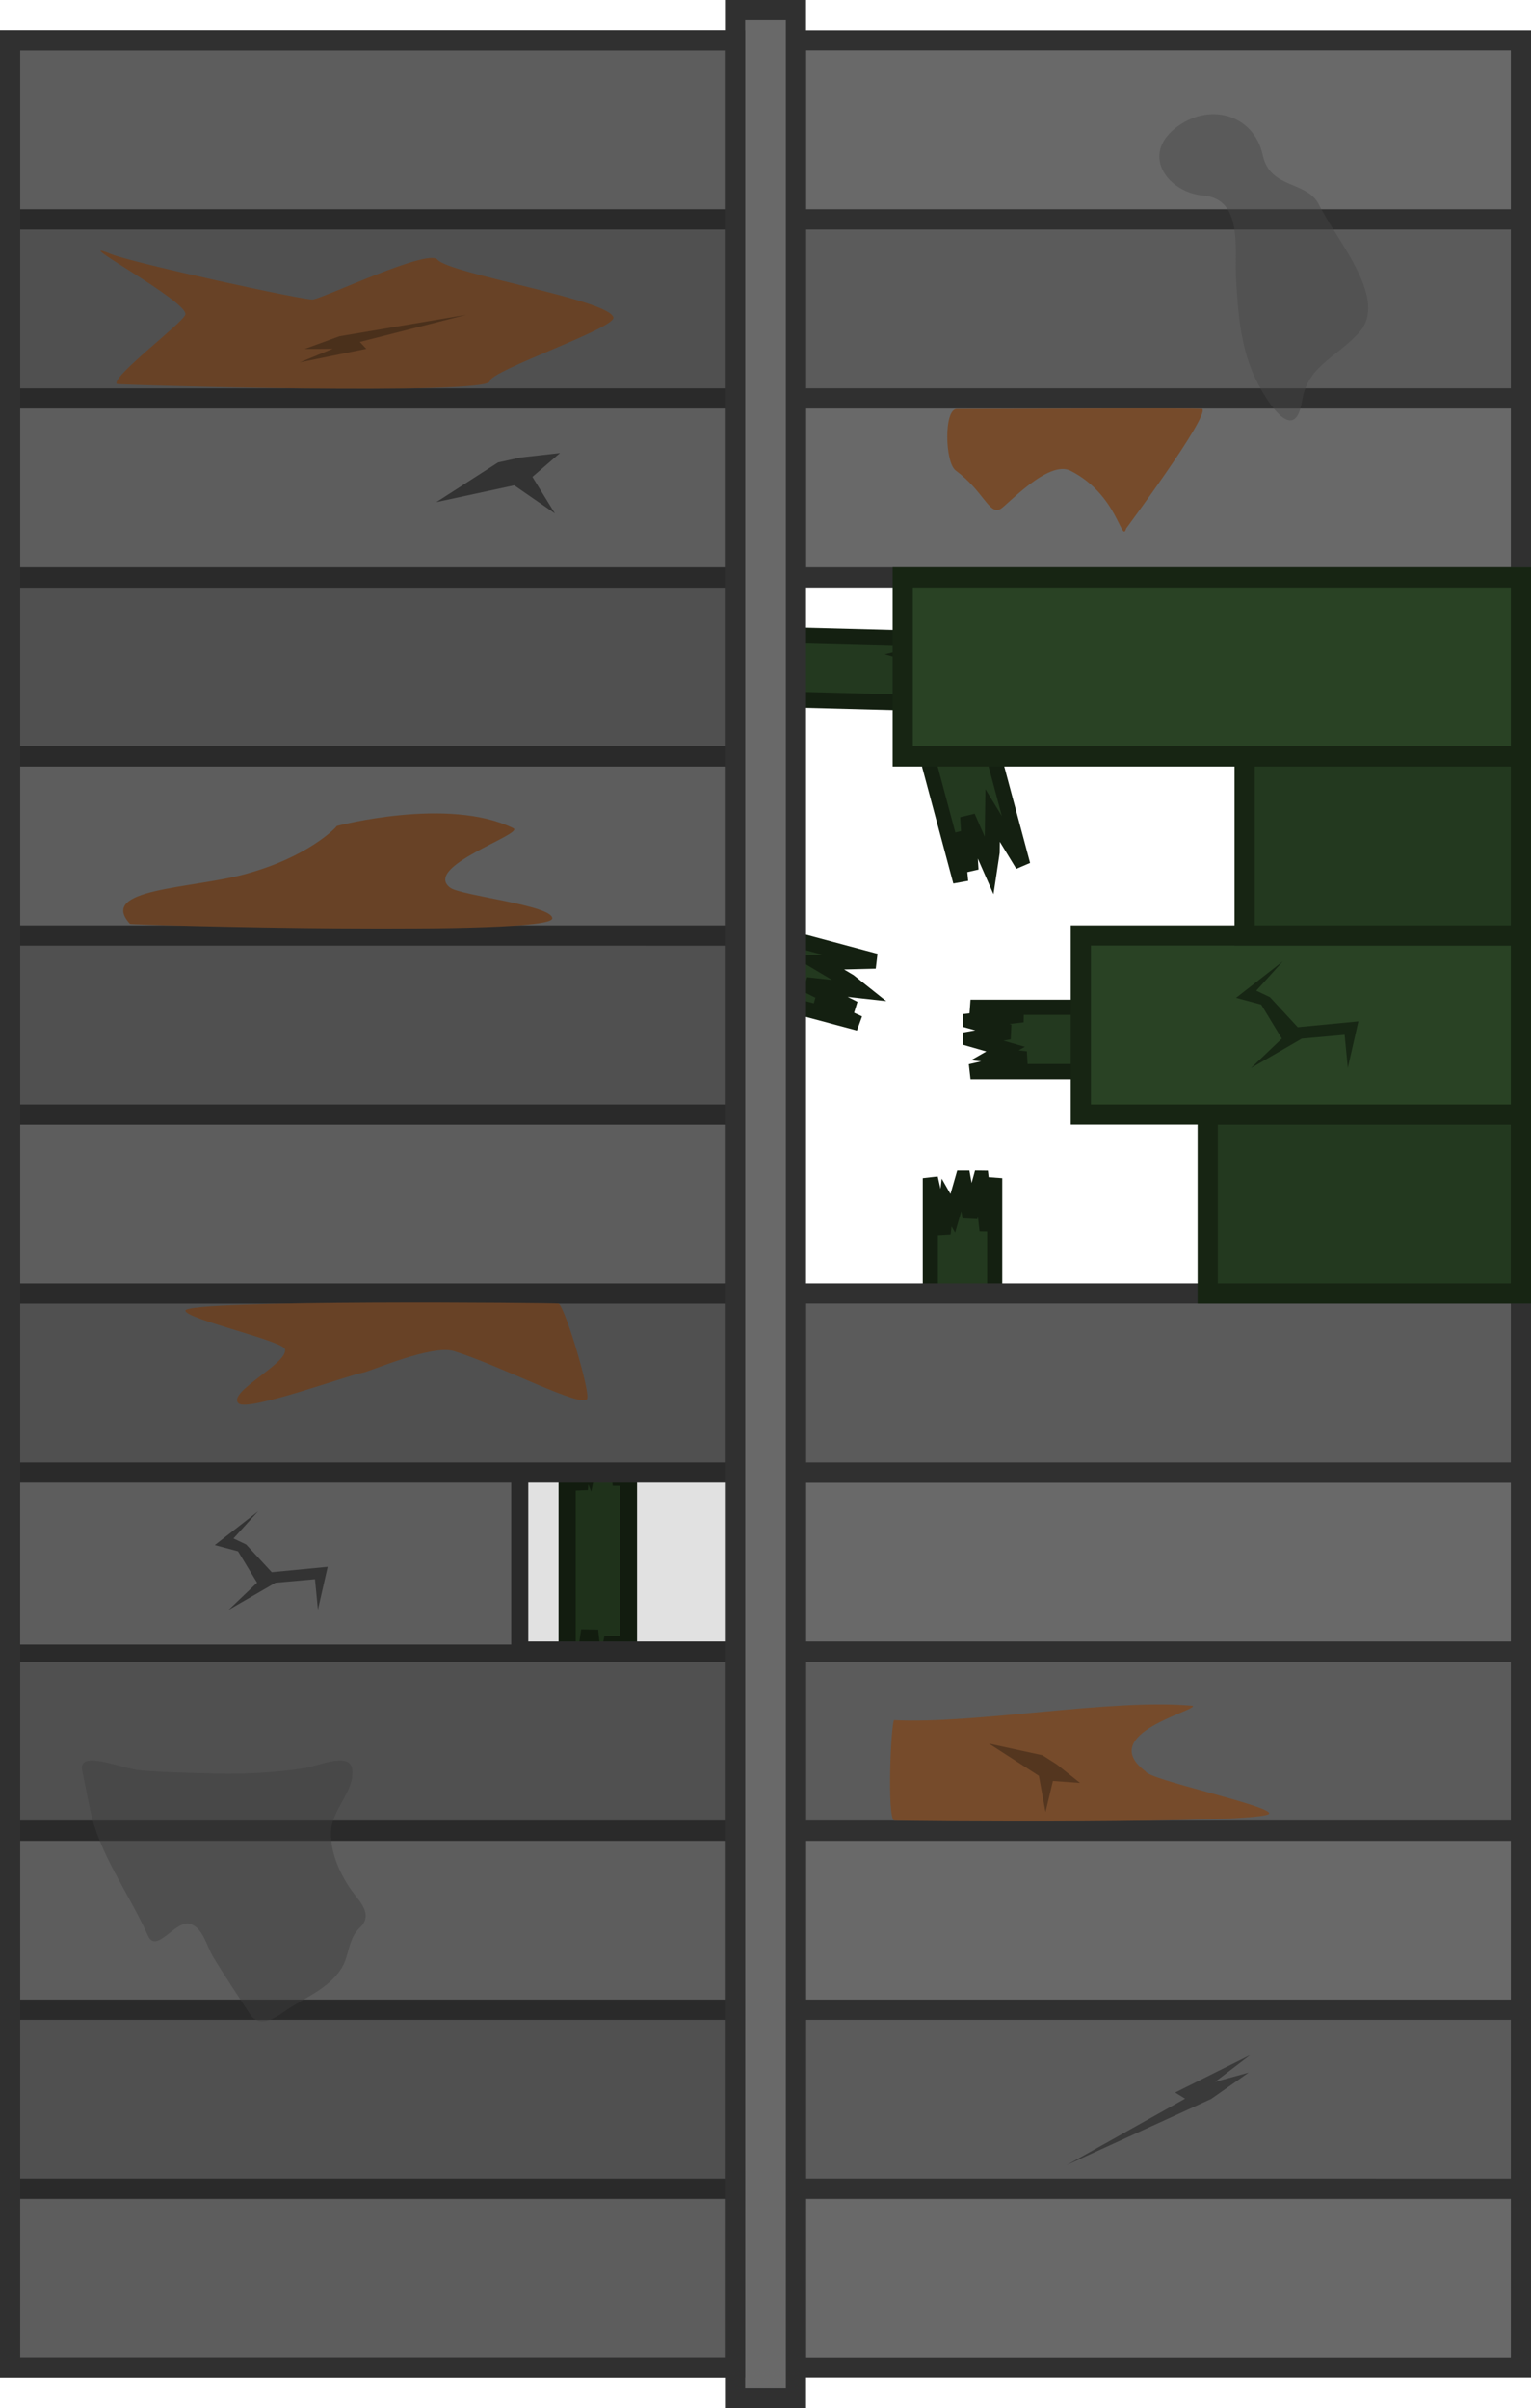 <svg xmlns="http://www.w3.org/2000/svg" width="573.439" height="902.135" viewBox="0 0 303.445 477.38"><path d="M-44.567 343.676H99.118v35.493H-44.567z" style="fill:#696969;fill-opacity:1;stroke:#303030;stroke-width:4;stroke-dasharray:none;stroke-opacity:1" transform="translate(46.567 90.223)"/><path d="M-44.567 308.183H99.118v35.493H-44.567z" style="fill:#5b5b5b;fill-opacity:1;stroke:#303030;stroke-width:4;stroke-dasharray:none;stroke-opacity:1" transform="translate(46.567 90.223)"/><path d="M-44.567 272.691H99.118v35.493H-44.567z" style="fill:#696969;fill-opacity:1;stroke:#303030;stroke-width:4;stroke-dasharray:none;stroke-opacity:1" transform="translate(46.567 90.223)"/><path d="M65.843 190.16v59.176l1.524-12.78.917 10.514 2.015-14.03 1.575 14.61 1.138-3.713 1.889-9.498 3.086 14.897V190.16l-1.43 14.025-1.128-14.024h-.067l-2.026 10.429-1.316-10.43-.033.002-1.904 9.412-1.164-2.893-.664 8.362z" style="fill:#23391f;fill-opacity:1;stroke:#142011;stroke-width:3.406;stroke-linecap:round;stroke-miterlimit:4;stroke-dasharray:none;stroke-opacity:1" transform="translate(46.567 90.223)"/><path d="M-44.567 237.198H99.118v35.493H-44.567z" style="fill:#5b5b5b;fill-opacity:1;stroke:#303030;stroke-width:4;stroke-dasharray:none;stroke-opacity:1" transform="translate(46.567 90.223)"/><path d="M-44.873 201.4H56.445v36.105H-44.873z" style="fill:#696969;fill-opacity:1;stroke:#303030;stroke-width:3.388;stroke-dasharray:none;stroke-opacity:1" transform="translate(46.567 90.223)"/><path d="M-44.567 166.213H99.118v35.493H-44.567z" style="fill:#5b5b5b;fill-opacity:1;stroke:#303030;stroke-width:4;stroke-dasharray:none;stroke-opacity:1" transform="translate(46.567 90.223)"/><path d="M-44.567 130.721H99.118v35.493H-44.567z" style="fill:#696969;fill-opacity:1;stroke:#303030;stroke-width:4;stroke-dasharray:none;stroke-opacity:1" transform="translate(46.567 90.223)"/><path d="m81.44 101.317 42.228 11.315-8.705-3.99 7.752 1.08-9.464-4.726 10.854 1.196-2.34-1.865-6.266-3.731 11.47-.283L84.74 88.998l9.62 4.132-10.315-1.537-.018.066 6.891 4.05-7.8-.659-.01.035 6.2 3.731-2.38.631 5.786 2.273z" style="fill:#23391f;fill-opacity:1;stroke:#142011;stroke-width:3;stroke-linecap:round;stroke-miterlimit:4;stroke-dasharray:none;stroke-opacity:1" transform="translate(46.567 90.223)"/><path d="M-44.567 95.228H99.118v35.493H-44.567z" style="fill:#5b5b5b;fill-opacity:1;stroke:#303030;stroke-width:4;stroke-dasharray:none;stroke-opacity:1" transform="translate(46.567 90.223)"/><path d="M-44.567 59.736H99.118v35.493H-44.567z" style="fill:#696969;fill-opacity:1;stroke:#303030;stroke-width:4;stroke-dasharray:none;stroke-opacity:1" transform="translate(46.567 90.223)"/><path d="M-44.567 24.243H99.118v35.493H-44.567z" style="fill:#5b5b5b;fill-opacity:1;stroke:#303030;stroke-width:4;stroke-dasharray:none;stroke-opacity:1" transform="translate(46.567 90.223)"/><path d="M-44.567-11.249H99.118v35.493H-44.567z" style="fill:#696969;fill-opacity:1;stroke:#303030;stroke-width:4;stroke-dasharray:none;stroke-opacity:1" transform="translate(46.567 90.223)"/><path d="M-44.567-46.742H99.118v35.493H-44.567z" style="fill:#5b5b5b;fill-opacity:1;stroke:#303030;stroke-width:4;stroke-dasharray:none;stroke-opacity:1" transform="translate(46.567 90.223)"/><path d="M-44.567-82.234H99.118v35.493H-44.567zM111.193 343.676h143.685v35.493H111.193z" style="fill:#696969;fill-opacity:1;stroke:#303030;stroke-width:4;stroke-dasharray:none;stroke-opacity:1" transform="translate(46.567 90.223)"/><path d="M111.193 308.183h143.685v35.493H111.193z" style="fill:#5b5b5b;fill-opacity:1;stroke:#303030;stroke-width:4;stroke-dasharray:none;stroke-opacity:1" transform="translate(46.567 90.223)"/><path d="M111.193 272.691h143.685v35.493H111.193z" style="fill:#696969;fill-opacity:1;stroke:#303030;stroke-width:4;stroke-dasharray:none;stroke-opacity:1" transform="translate(46.567 90.223)"/><path d="M111.193 237.198h143.685v35.493H111.193z" style="fill:#5b5b5b;fill-opacity:1;stroke:#303030;stroke-width:4;stroke-dasharray:none;stroke-opacity:1" transform="translate(46.567 90.223)"/><path d="M111.193 201.706h143.685v35.493H111.193z" style="fill:#696969;fill-opacity:1;stroke:#303030;stroke-width:4;stroke-dasharray:none;stroke-opacity:1" transform="translate(46.567 90.223)"/><path d="M137.827 143.353v43.72l1.601-9.442.963 7.768 2.116-10.366 1.654 10.794 1.196-2.743 1.982-7.017 3.242 11.006v-43.72l-1.501 10.362-1.186-10.361-.07-.001-2.128 7.705-1.381-7.705h-.035l-2 6.955-1.222-2.137-.698 6.177zM132.517 42.31l11.315 42.228-.897-9.534 2.94 7.254-.639-10.56 4.392 9.999.445-2.96.098-7.291 5.98 9.792-11.316-42.23 1.232 10.398-3.827-9.702-.067.017-.062 7.994-3.329-7.085-.034.01-.13 7.234-1.735-1.748.925 6.147z" style="fill:#23391f;fill-opacity:1;stroke:#142011;stroke-width:3;stroke-linecap:round;stroke-miterlimit:4;stroke-dasharray:none;stroke-opacity:1" transform="translate(46.567 90.223)"/><path d="M111.193 166.213h143.685v35.493H111.193z" style="fill:#5b5b5b;fill-opacity:1;stroke:#303030;stroke-width:4;stroke-dasharray:none;stroke-opacity:1" transform="translate(46.567 90.223)"/><path d="M192.799 130.721h62.079v35.493h-62.079z" style="fill:#23391f;fill-opacity:1;stroke:#172513;stroke-width:4;stroke-dasharray:none;stroke-opacity:1" transform="translate(46.567 90.223)"/><path d="M145.792 122.218h43.719l-9.442-1.601 7.768-.963-10.365-2.116 10.793-1.654-2.743-1.195-7.017-1.983 11.006-3.241h-43.72l10.362 1.5-10.361 1.186-.001.068 7.705 2.13-7.705 1.38v.037l6.955 2-2.136 1.225 6.178.697z" style="fill:#23391f;fill-opacity:1;stroke:#142011;stroke-width:3;stroke-linecap:round;stroke-miterlimit:4;stroke-dasharray:none;stroke-opacity:1" transform="translate(46.567 90.223)"/><path d="M167.651 95.228h87.226v35.493h-87.226z" style="fill:#294224;fill-opacity:1;stroke:#172513;stroke-width:4;stroke-dasharray:none;stroke-opacity:1" transform="translate(46.567 90.223)"/><path d="M200.115 59.736h54.762v35.493h-54.762z" style="fill:#23391f;fill-opacity:1;stroke:#172513;stroke-width:4;stroke-dasharray:none;stroke-opacity:1" transform="translate(46.567 90.223)"/><path d="m99.29 48.18 48.067 1.244-10.427-1.87 8.514-.743-11.457-2.413 11.82-1.348-3.05-1.275-7.771-2.184 12.008-2.93-48.067-1.244 11.435 1.797-11.358.892v.069l8.532 2.35-8.432 1.164v.037l7.702 2.199-2.313 1.166 6.812.873z" style="fill:#23391f;fill-opacity:1;stroke:#142011;stroke-width:3.146;stroke-linecap:round;stroke-miterlimit:4;stroke-dasharray:none;stroke-opacity:1" transform="translate(46.567 90.223)"/><path d="M111.193-11.249h143.685v35.493H111.193z" style="fill:#696969;fill-opacity:1;stroke:#303030;stroke-width:4;stroke-dasharray:none;stroke-opacity:1" transform="translate(46.567 90.223)"/><path d="M111.193-46.742h143.685v35.493H111.193z" style="fill:#5b5b5b;fill-opacity:1;stroke:#303030;stroke-width:4;stroke-dasharray:none;stroke-opacity:1" transform="translate(46.567 90.223)"/><path d="M111.193-82.234h143.685v35.493H111.193z" style="fill:#696969;fill-opacity:1;stroke:#303030;stroke-width:4;stroke-dasharray:none;stroke-opacity:1" transform="translate(46.567 90.223)"/><path d="M132.354 24.243h122.524v35.493H132.354z" style="fill:#294224;fill-opacity:1;stroke:#172513;stroke-width:4;stroke-dasharray:none;stroke-opacity:1" transform="translate(46.567 90.223)"/><path d="m2.218 215.97 5.076 5.494 11.085-1.067-1.934 8.502-.582-6.046-7.83.694-9.294 5.382 5.643-5.39-3.77-6.218-4.605-1.232 8.57-6.688-4.867 5.375z" style="display:inline;fill:#3a3a3a;fill-opacity:1;stroke:none;stroke-width:1.519;stroke-linecap:round;stroke-linejoin:round;stroke-miterlimit:29;stroke-dasharray:none;stroke-opacity:1" transform="translate(46.567 90.223)"/><path d="M130.622 250.79c16.133.832 43.254-4.34 59.183-2.842 1.251.903-19.386 5.52-9.278 13.033.532 1.594 24.54 6.718 24.462 8.296-.109 2.174-74.148 1.559-74.367 1.414-1.377-.91-.63-18.603 0-19.9zM176.64 14.534c-.925 3.145-1.601-6.661-11.04-11.435-4.39-2.22-12.64 6.95-13.898 7.602-2.253 1.167-3.232-3.471-8.849-7.652-2.152-1.601-2.378-12.228.225-12.199 2.886.033 48.432-.24 48.652 0 1.377 1.502-15.09 23.684-15.09 23.684z" style="fill:#764b2b;fill-opacity:1;stroke:none;stroke-width:1.853;stroke-linecap:square;stroke-linejoin:round;stroke-dasharray:none;stroke-opacity:1;paint-order:fill markers stroke;stop-color:#000" transform="translate(46.567 90.223)"/><path d="M-385.157 99.118h473.38v12.075h-473.38z" style="fill:#696969;fill-opacity:1;stroke:#303030;stroke-width:4;stroke-dasharray:none;stroke-opacity:1" transform="rotate(-90 68.395 21.828)"/><path d="M69.809 187.094c-.925 1.95-16.938-6.489-26.377-9.447-4.389-1.376-16.685 4.033-18.055 4.253-2.844.456-22.77 7.791-24.648 6.101-2.448-2.204 10.067-8.038 9.168-10.792-.531-1.63-19.794-5.997-19.716-7.61.108-2.222 73.75-1.534 73.969-1.386 1.377.93 6.288 17.554 5.659 18.88z" style="fill:#764b2b;fill-opacity:1;stroke:none;stroke-width:1.459;stroke-linecap:square;stroke-linejoin:round;stroke-dasharray:none;stroke-opacity:1;paint-order:fill markers stroke;stop-color:#000" transform="translate(46.567 90.223)"/><path d="M-9.843-27.818c.925-2.525-24.111-15.855-14.673-12.024 4.39 1.782 38.632 9.277 40.003 8.992 2.844-.591 22.77-10.09 24.648-7.902 2.448 2.854 33.973 7.889 34.872 11.455.532 2.11-24.4 10.544-24.478 12.633-.108 2.878-73.698.751-73.918.56C-24.766-15.31-10.472-26.1-9.843-27.819z" style="fill:#764b2b;fill-opacity:1;stroke:none;stroke-width:1.66;stroke-linecap:square;stroke-linejoin:round;stroke-dasharray:none;stroke-opacity:1;paint-order:fill markers stroke;stop-color:#000" transform="translate(46.567 90.223)"/><path d="M-28.743 268.372c1.828 9.035 7.701 16.67 11.503 25.145 1.678 3.741 5.455-3.19 8.332-2.34 2.64.78 3.259 4.415 4.67 6.706 2.325 3.77 4.762 7.477 7.203 11.176 1.871 2.834 4.86.876 6.79-.48 3.877-2.727 8.707-4.406 11.35-8.567 1.608-2.53 1.271-5.826 3.598-8.019 2.971-2.8-.274-5.474-1.888-7.867-2.17-3.218-3.837-7.086-3.794-11.017.049-4.512 4.667-8.088 4.245-12.455-.36-3.72-6.633-.8-9.518-.352-5.828.905-11.685 1.208-17.57 1.068-4.947-.118-9.878-.214-14.818-.623-3.827-.317-12.507-4.261-11.638.036l1.535 7.589z" style="fill:#464646;fill-opacity:.42;stroke:none;stroke-width:.837;stroke-linecap:square;stroke-linejoin:round;stroke-dasharray:none;stroke-opacity:1;paint-order:fill markers stroke;stop-color:#000" transform="translate(46.567 90.223)"/><path d="M214.815-49.705c3.86 7.638 13.95 18.91 7.914 25.488-4.595 5.006-10.118 6.522-11.224 13.436-1.534 9.587-7.766-1.02-9.574-5.094-2.707-6.105-3.147-12.717-3.522-19.241-.326-5.674 1.447-15.651-6.44-16.33-6.965-.598-12.392-7.835-5.708-13.271 6.634-5.395 15.682-2.924 17.454 5.268 1.456 6.733 8.72 5.034 11.099 9.744" style="fill:#454545;fill-opacity:.42;stroke:none;stroke-width:1.58;stroke-linecap:square;stroke-linejoin:round;stroke-dasharray:none;stroke-opacity:1;paint-order:fill markers stroke;stop-color:#000" transform="translate(46.567 90.223)"/><path d="M55.181 73.977c2.276 1.122-18.137 7.599-12.52 11.78 2.153 1.6 20.31 3.492 20.231 6.095-.108 3.585-83.474 1.314-83.693 1.075-6.458-7.04 12.043-6.936 22.76-9.839 12.467-3.377 18.042-9.187 18.23-9.56 0 0 22.123-5.897 34.992.448z" style="fill:#764b2b;fill-opacity:1;stroke:none;stroke-width:1.853;stroke-linecap:square;stroke-linejoin:round;stroke-dasharray:none;stroke-opacity:1;paint-order:fill markers stroke;stop-color:#000" transform="translate(46.567 90.223)"/><path d="m160.047 257.748-10.596-2.302 9.89 6.383 1.313 7.186 1.47-6.168 5.378.392-4.58-3.65z" style="display:inline;fill:#54361f;fill-opacity:1;stroke:none;stroke-width:2.646;stroke-linecap:round;stroke-linejoin:round;stroke-miterlimit:29;stroke-dasharray:none;stroke-opacity:1" transform="translate(46.567 90.223)"/><path d="m205.146 107.467 5.503 5.956 12.017-1.156-2.096 9.217-.631-6.555-8.49.753-10.075 5.834 6.118-5.843-4.087-6.741-4.993-1.336 9.29-7.25-5.276 5.826z" style="display:inline;fill:#172614;fill-opacity:1;stroke:none;stroke-width:1.519;stroke-linecap:round;stroke-linejoin:round;stroke-miterlimit:29;stroke-dasharray:none;stroke-opacity:1" transform="translate(46.567 90.223)"/><path d="M52.15 1.451 39.915 9.318l15.437-3.327 8.062 5.571-4.457-7.244 5.474-4.73-7.806.882Z" style="display:inline;fill:#3a3a3a;fill-opacity:1;stroke:none;stroke-width:2.646;stroke-linecap:round;stroke-linejoin:round;stroke-miterlimit:29;stroke-dasharray:none;stroke-opacity:1" transform="translate(46.567 90.223)"/><path d="m20.714-23.563 25.16-4.255-21.122 5.383 1.28 1.367-13.185 2.683 6.54-2.69-5.589.04z" style="display:inline;fill:#54361f;fill-opacity:1;stroke:none;stroke-width:2.576;stroke-linecap:round;stroke-linejoin:round;stroke-miterlimit:29;stroke-dasharray:none;stroke-opacity:1" transform="translate(46.567 90.223)"/><path d="m193.487 325.888-28.625 13.106 23.453-13.16-1.964-1.22 14.857-7.409-6.934 5.295 6.648-1.833z" style="display:inline;fill:#3a3a3a;fill-opacity:1;stroke:none;stroke-width:2.8;stroke-linecap:round;stroke-linejoin:round;stroke-miterlimit:29;stroke-dasharray:none;stroke-opacity:1" transform="translate(46.567 90.223)"/><path d="M-82.234-99.118h461.402V44.567H-82.234z" style="fill:#000;fill-opacity:.119;stroke:#303030;stroke-width:4;stroke-dasharray:none;stroke-opacity:1" transform="rotate(90 -21.828 68.395)"/></svg>